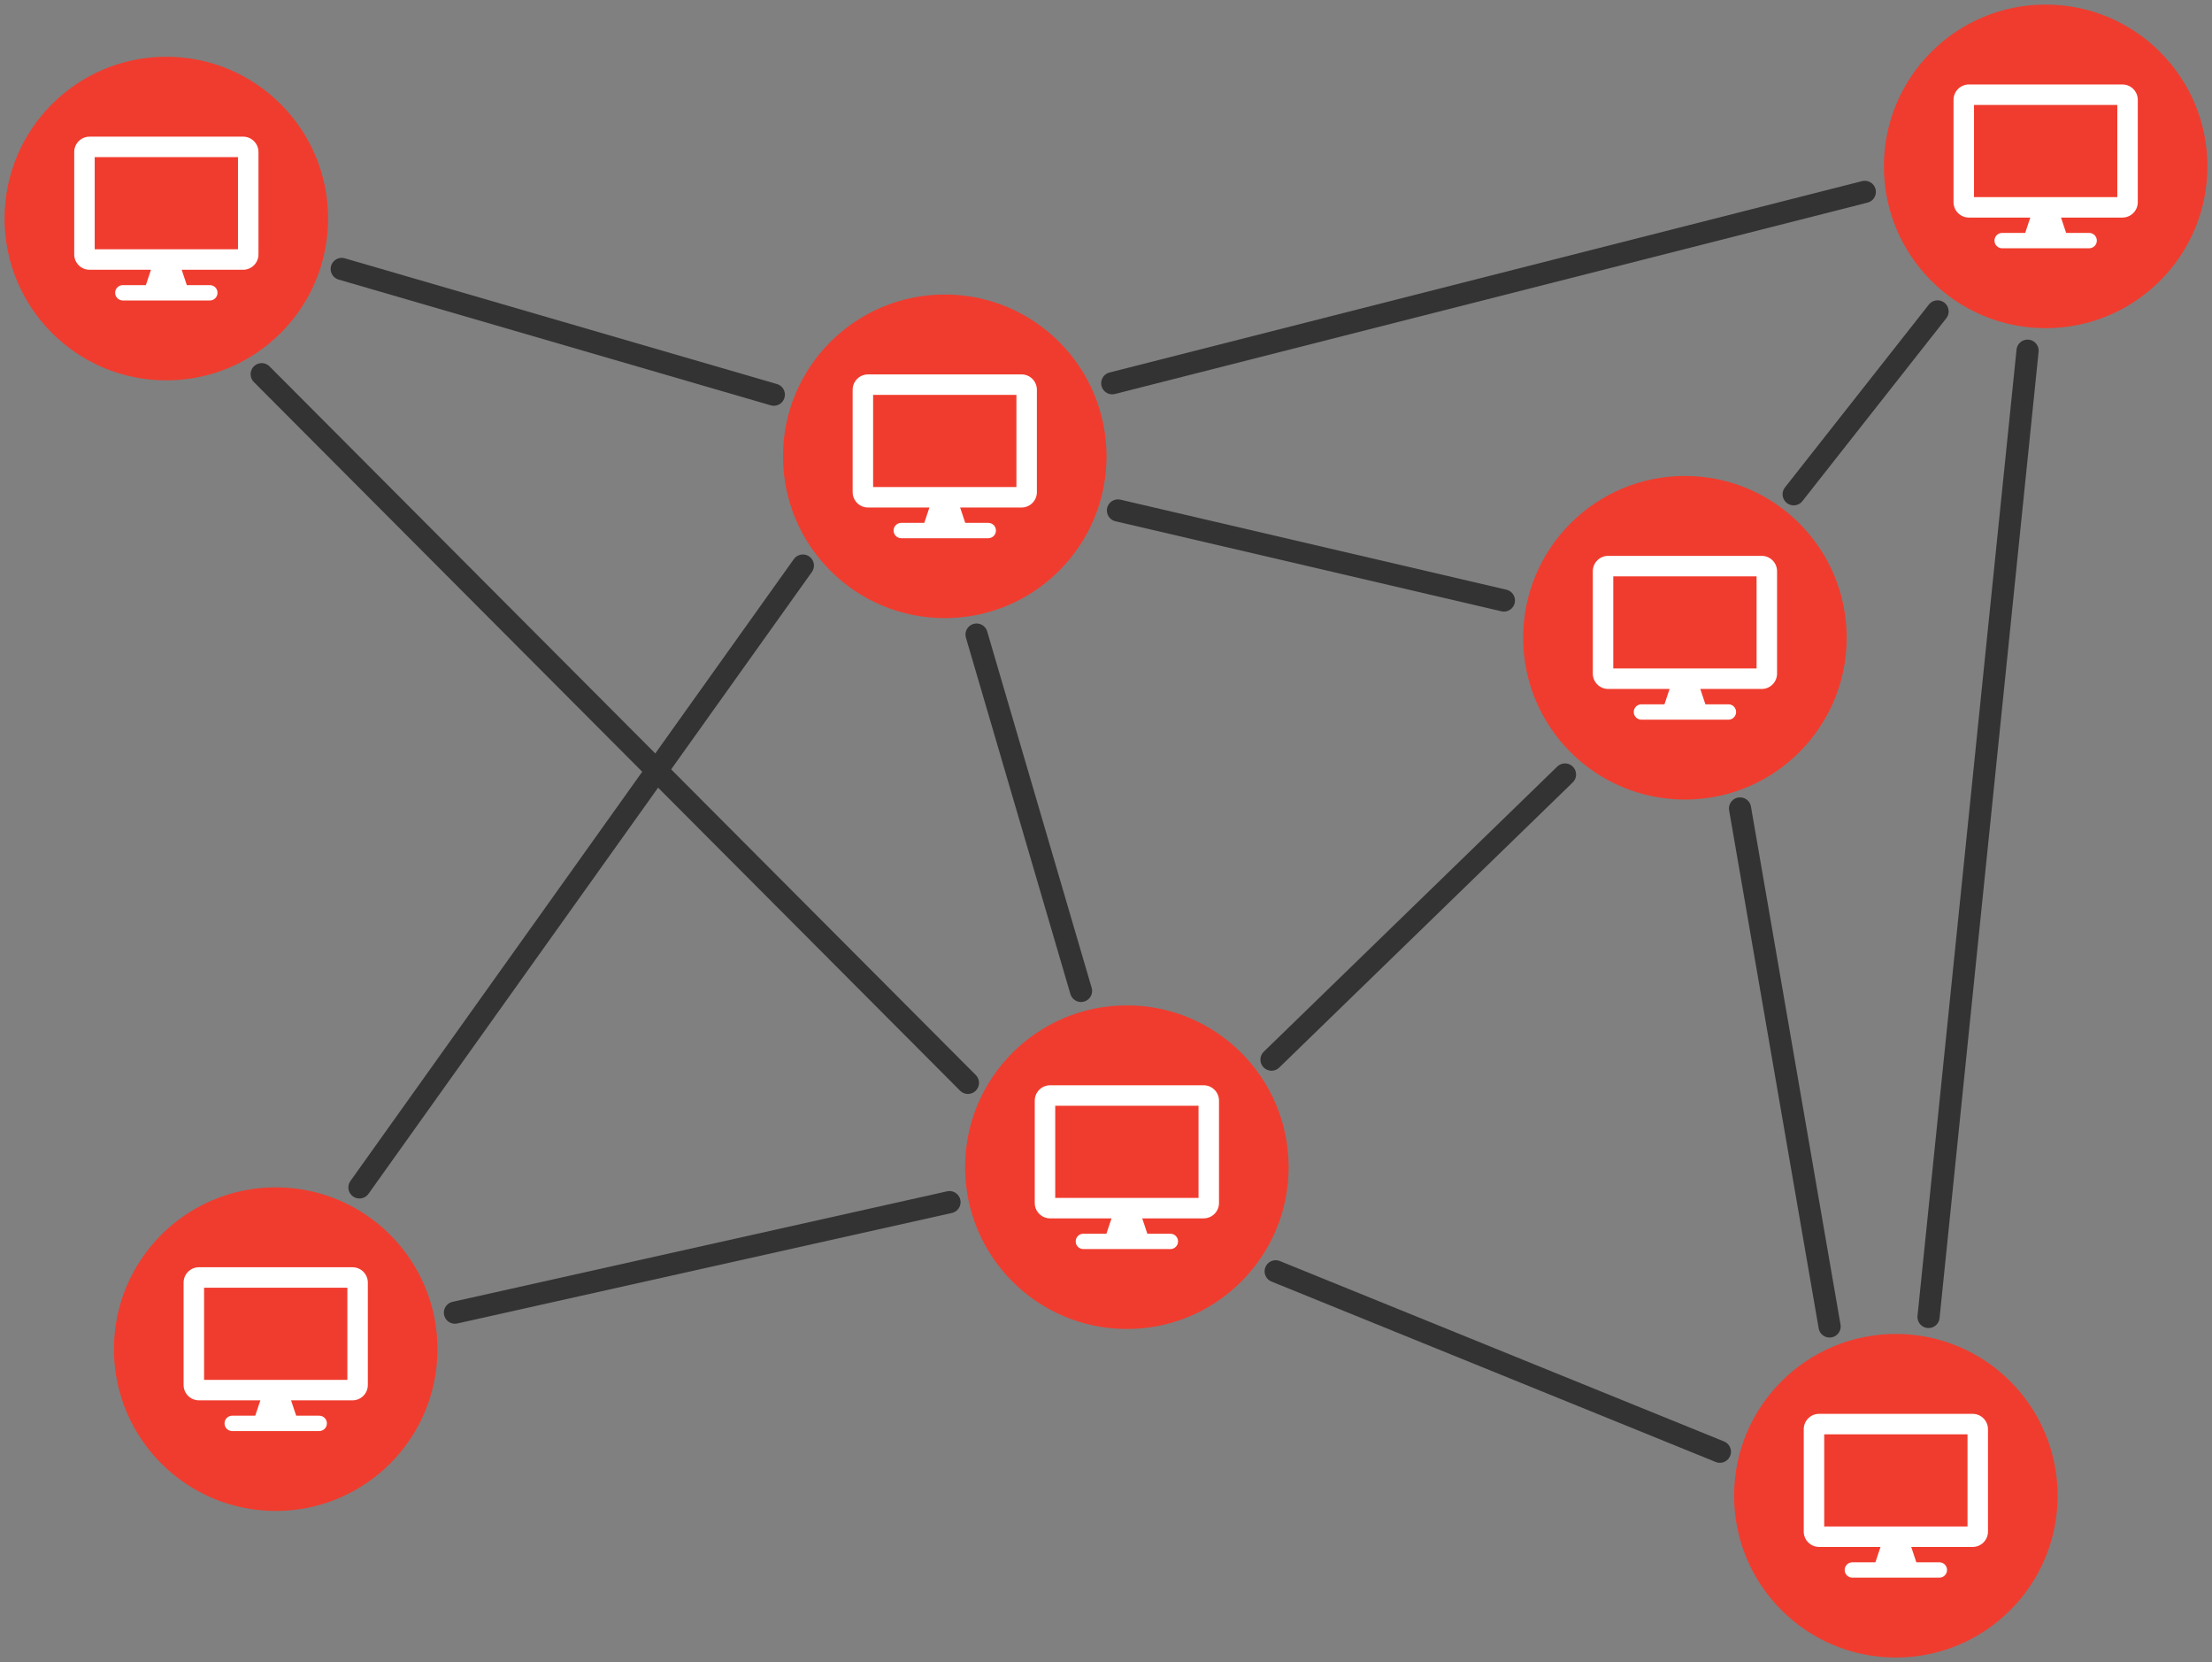 <?xml version="1.0" encoding="UTF-8" standalone="no"?>
<svg
   viewBox="0 0 399.332 300"
   version="1.1"
   id="svg100"
   sodipodi:docname="network.svg"
   width="399.332"
   height="300"
   inkscape:version="1.1 (c68e22c387, 2021-05-23)"
   xmlns:inkscape="http://www.inkscape.org/namespaces/inkscape"
   xmlns:sodipodi="http://sodipodi.sourceforge.net/DTD/sodipodi-0.dtd"
   xmlns="http://www.w3.org/2000/svg"
   xmlns:svg="http://www.w3.org/2000/svg">
  <rect x="0" y="0" width="399.332" height="300" fill="#808080" stroke="none"/>
  <defs
     id="defs104" />
  <sodipodi:namedview
     id="namedview102"
     pagecolor="#ffffff"
     bordercolor="#666666"
     borderopacity="1.0"
     inkscape:pageshadow="2"
     inkscape:pageopacity="0.0"
     inkscape:pagecheckerboard="0"
     showgrid="false"
     inkscape:zoom="1.3035162"
     inkscape:cx="90.140802"
     inkscape:cy="120.05988"
     inkscape:window-width="1920"
     inkscape:window-height="1017"
     inkscape:window-x="-8"
     inkscape:window-y="-8"
     inkscape:window-maximized="1"
     inkscape:current-layer="svg100" />
  <path
     d="m 199.763,82.361 c 0,16.129 -13.075,29.204 -29.204,29.204 -16.129,0 -29.204,-13.075 -29.204,-29.204 0,-16.129 13.075,-29.204 29.204,-29.204 16.129,0 29.204,13.075 29.204,29.204 z"
     fill="#ffffff"
     stroke="#000000"
     stroke-width="1.652"
     id="path2"
     style="fill:#f03c2e;stroke:none;stroke-opacity:1;fill-opacity:1" />
  <path
     d="m 59.233,39.449 c 0,16.129 -13.075,29.204 -29.204,29.204 -16.129,0 -29.204,-13.075 -29.204,-29.204 0,-16.129 13.075,-29.204 29.204,-29.204 16.129,0 29.204,13.075 29.204,29.204 z"
     fill="#ffffff"
     stroke="#000000"
     stroke-width="1.652"
     id="path12"
     style="fill:#f03c2e;stroke:none;stroke-opacity:1;fill-opacity:1" />
  <path
     d="m 78.978,243.512 c 0,16.129 -13.075,29.204 -29.204,29.204 -16.129,0 -29.204,-13.075 -29.204,-29.204 0,-16.129 13.075,-29.204 29.204,-29.204 16.129,0 29.204,13.075 29.204,29.204 z"
     fill="#ffffff"
     stroke="#000000"
     stroke-width="1.652"
     id="path22"
     style="fill:#f03c2e;stroke:none;stroke-opacity:1;fill-opacity:1" />
  <path
     d="m 333.384,115.111 c 0,16.129 -13.075,29.204 -29.204,29.204 -16.129,0 -29.204,-13.075 -29.204,-29.204 0,-16.129 13.075,-29.204 29.204,-29.204 16.129,0 29.204,13.075 29.204,29.204 z"
     fill="#ffffff"
     stroke="#000000"
     stroke-width="1.652"
     id="path32"
     style="fill:#f03c2e;stroke:none;stroke-opacity:1;fill-opacity:1" />
  <path
     d="m 232.638,210.667 c 0,16.129 -13.075,29.204 -29.204,29.204 -16.129,0 -29.204,-13.075 -29.204,-29.204 0,-16.129 13.075,-29.204 29.204,-29.204 16.129,0 29.204,13.075 29.204,29.204 z"
     fill="#ffffff"
     stroke="#ff5500"
     stroke-width="1.652"
     id="path42"
     style="fill:#f03c2e;stroke:none;stroke-opacity:1;fill-opacity:1" />
  <path
     d="m 371.463,269.97 c 0,16.129 -13.075,29.204 -29.204,29.204 -16.129,0 -29.204,-13.075 -29.204,-29.204 0,-16.129 13.075,-29.204 29.204,-29.204 16.129,0 29.204,13.075 29.204,29.204 z"
     fill="#ffffff"
     stroke="#000000"
     stroke-width="1.652"
     id="path54"
     style="fill:#f03c2e;stroke:none;stroke-opacity:1;fill-opacity:1" />
  <path
     d="m 398.506,30.03 c 0,16.129 -13.075,29.204 -29.204,29.204 -16.129,0 -29.204,-13.075 -29.204,-29.204 0,-16.129 13.075,-29.204 29.204,-29.204 16.129,0 29.204,13.075 29.204,29.204 z"
     fill="#ffffff"
     stroke="#000000"
     stroke-width="1.652"
     id="path64"
     style="fill:#f03c2e;stroke:none;stroke-opacity:1;fill-opacity:1" />
  <path
     d="M 61.691,48.542 139.699,71.237"
     fill="none"
     stroke="#000000"
     stroke-linecap="round"
     stroke-width="1.652"
     id="path74"
     style="stroke-width:4;stroke-miterlimit:4;stroke-dasharray:none;stroke:#333333;stroke-opacity:1" />
  <path
     d="m 201.824,92.135 69.675,16.25"
     fill="none"
     stroke="#000000"
     stroke-linecap="round"
     stroke-width="1.652"
     id="path76"
     style="stroke-width:4;stroke-miterlimit:4;stroke-dasharray:none;stroke:#333333;stroke-opacity:1" />
  <path
     d="m 323.812,89.214 25.977,-33.006"
     fill="none"
     stroke="#000000"
     stroke-linecap="round"
     stroke-width="1.652"
     id="path78"
     style="stroke-width:4;stroke-miterlimit:4;stroke-dasharray:none;stroke:#333333;stroke-opacity:1" />
  <path
     d="m 176.298,114.536 18.86,64.316"
     fill="none"
     stroke="#000000"
     stroke-linecap="round"
     stroke-width="1.652"
     id="path80"
     style="stroke-width:4;stroke-miterlimit:4;stroke-dasharray:none;stroke:#333333;stroke-opacity:1" />
  <path
     d="m 282.528,139.792 -52.983,51.463"
     fill="#ff5500"
     stroke="#000000"
     stroke-linecap="round"
     stroke-width="1.652"
     id="path82"
     style="stroke-width:4;stroke-miterlimit:4;stroke-dasharray:none;stroke:#333333;stroke-opacity:1" />
  <path
     d="M 82.13,236.924 171.411,216.978"
     fill="none"
     stroke="#000000"
     stroke-linecap="round"
     stroke-width="1.652"
     id="path84"
     style="stroke-width:4;stroke-miterlimit:4;stroke-dasharray:none;stroke:#333333;stroke-opacity:1" />
  <path
     d="m 230.298,229.46 80.192,32.565"
     fill="none"
     stroke="#000000"
     stroke-linecap="round"
     stroke-width="1.652"
     id="path86"
     style="stroke-width:4;stroke-miterlimit:4;stroke-dasharray:none;stroke:#333333;stroke-opacity:1" />
  <path
     d="M 174.738,195.445 47.243,67.543"
     fill="none"
     stroke="#000000"
     stroke-linecap="round"
     stroke-width="1.652"
     id="path88"
     style="stroke-width:4;stroke-miterlimit:4;stroke-dasharray:none;stroke:#333333;stroke-opacity:1" />
  <path
     d="M 144.939,102.08 64.893,214.318"
     fill="none"
     stroke="#000000"
     stroke-linecap="round"
     stroke-width="1.652"
     id="path90"
     style="stroke-width:4;stroke-miterlimit:4;stroke-dasharray:none;stroke:#333333;stroke-opacity:1" />
  <path
     d="M 200.794,69.172 336.651,34.632"
     fill="none"
     stroke="#000000"
     stroke-linecap="round"
     stroke-width="1.652"
     id="path92"
     style="stroke-width:4;stroke-miterlimit:4;stroke-dasharray:none;stroke:#333333;stroke-opacity:1" />
  <path
     d="M 366.037,63.298 348.159,237.703"
     fill="none"
     stroke="#000000"
     stroke-linecap="round"
     stroke-width="1.652"
     id="path94"
     style="stroke-width:4;stroke-miterlimit:4;stroke-dasharray:none;stroke:#333333;stroke-opacity:1" />
  <path
     d="M 314.131,145.921 330.296,239.418"
     fill="none"
     stroke="#000000"
     stroke-linecap="round"
     stroke-width="1.652"
     id="path96"
     style="stroke-width:4;stroke-miterlimit:4;stroke-dasharray:none;stroke:#333333;stroke-opacity:1" />
  <path
     d="m 217.293,195.884 h -27.717 c -1.53,0 -2.772,1.242 -2.772,2.772 v 18.478 c 0,1.53 1.242,2.772 2.772,2.772 h 11.087 l -0.924,2.772 h -4.158 c -0.768,0 -1.386,0.618 -1.386,1.386 0,0.768 0.618,1.386 1.386,1.386 h 15.707 c 0.768,0 1.386,-0.618 1.386,-1.386 0,-0.768 -0.618,-1.386 -1.386,-1.386 h -4.158 l -0.924,-2.772 h 11.087 c 1.53,0 2.772,-1.242 2.772,-2.772 v -18.478 c 0,-1.53 -1.242,-2.772 -2.772,-2.772 z m -0.924,20.326 h -25.87 v -16.63 h 25.87 z"
     id="path4095"
     style="stroke-width:0.058;fill:#ffffff;fill-opacity:1" />
  <path
     d="m 184.418,67.578 h -27.717 c -1.53,0 -2.772,1.242 -2.772,2.772 v 18.478 c 0,1.53 1.242,2.772 2.772,2.772 h 11.087 l -0.924,2.772 h -4.158 c -0.768,0 -1.386,0.618 -1.386,1.386 0,0.768 0.618,1.386 1.386,1.386 h 15.707 c 0.768,0 1.386,-0.618 1.386,-1.386 0,-0.768 -0.618,-1.386 -1.386,-1.386 h -4.158 l -0.924,-2.772 h 11.087 c 1.53,0 2.772,-1.242 2.772,-2.772 V 70.35 c 0,-1.53 -1.242,-2.772 -2.772,-2.772 z m -0.924,20.326 H 157.624 V 71.274 h 25.87 z"
     id="path4095-3"
     style="stroke-width:0.058;fill:#ffffff;fill-opacity:1" />
  <path
     d="M 43.888,24.667 H 16.171 c -1.53,0 -2.772,1.242 -2.772,2.772 V 45.917 c 0,1.53 1.242,2.772 2.772,2.772 h 11.087 l -0.924,2.772 h -4.158 c -0.768,0 -1.386,0.618 -1.386,1.386 0,0.768 0.618,1.386 1.386,1.386 H 37.883 c 0.768,0 1.386,-0.618 1.386,-1.386 0,-0.768 -0.618,-1.386 -1.386,-1.386 h -4.158 l -0.924,-2.772 h 11.087 c 1.53,0 2.772,-1.242 2.772,-2.772 V 27.438 c 0,-1.53 -1.242,-2.772 -2.772,-2.772 z m -0.924,20.326 H 17.095 V 28.362 h 25.87 z"
     id="path4095-9"
     style="stroke-width:0.058;fill:#ffffff;fill-opacity:1" />
  <path
     d="M 63.633,228.729 H 35.916 c -1.53,0 -2.772,1.242 -2.772,2.772 v 18.478 c 0,1.53 1.242,2.772 2.772,2.772 H 47.003 l -0.924,2.772 h -4.158 c -0.768,0 -1.386,0.618 -1.386,1.386 0,0.768 0.618,1.386 1.386,1.386 h 15.707 c 0.768,0 1.386,-0.618 1.386,-1.386 0,-0.768 -0.618,-1.386 -1.386,-1.386 h -4.158 l -0.924,-2.772 h 11.087 c 1.53,0 2.772,-1.242 2.772,-2.772 v -18.478 c 0,-1.53 -1.242,-2.772 -2.772,-2.772 z m -0.924,20.326 H 36.84 v -16.63 h 25.87 z"
     id="path4095-8"
     style="stroke-width:0.058;fill:#ffffff;fill-opacity:1" />
  <path
     d="m 318.039,100.329 h -27.717 c -1.53,0 -2.772,1.242 -2.772,2.772 v 18.478 c 0,1.53 1.242,2.772 2.772,2.772 h 11.087 l -0.924,2.772 h -4.158 c -0.768,0 -1.386,0.618 -1.386,1.386 0,0.768 0.618,1.386 1.386,1.386 h 15.707 c 0.768,0 1.386,-0.618 1.386,-1.386 0,-0.768 -0.618,-1.386 -1.386,-1.386 h -4.158 l -0.924,-2.772 h 11.087 c 1.53,0 2.772,-1.242 2.772,-2.772 v -18.478 c 0,-1.53 -1.242,-2.772 -2.772,-2.772 z m -0.924,20.326 H 291.245 V 104.024 H 317.115 Z"
     id="path4095-80"
     style="stroke-width:0.058;fill:#ffffff;fill-opacity:1" />
  <path
     d="m 383.161,15.247 h -27.717 c -1.53,0 -2.772,1.242 -2.772,2.772 v 18.478 c 0,1.53 1.242,2.772 2.772,2.772 h 11.087 l -0.924,2.772 h -4.158 c -0.768,0 -1.386,0.618 -1.386,1.386 0,0.768 0.618,1.386 1.386,1.386 h 15.707 c 0.768,0 1.386,-0.618 1.386,-1.386 0,-0.768 -0.618,-1.386 -1.386,-1.386 h -4.158 l -0.924,-2.772 h 11.087 c 1.53,0 2.772,-1.242 2.772,-2.772 V 18.019 c 0,-1.53 -1.241,-2.772 -2.772,-2.772 z m -0.924,20.326 H 356.368 V 18.943 h 25.87 z"
     id="path4095-4"
     style="stroke-width:0.058;fill:#ffffff;fill-opacity:1" />
  <path
     d="m 356.118,255.188 h -27.717 c -1.53,0 -2.772,1.242 -2.772,2.772 v 18.478 c 0,1.53 1.241,2.772 2.772,2.772 h 11.087 l -0.924,2.772 h -4.158 c -0.768,0 -1.386,0.618 -1.386,1.386 0,0.768 0.618,1.386 1.386,1.386 h 15.707 c 0.768,0 1.386,-0.618 1.386,-1.386 0,-0.768 -0.618,-1.386 -1.386,-1.386 h -4.158 l -0.924,-2.772 h 11.087 c 1.53,0 2.772,-1.242 2.772,-2.772 v -18.478 c 0,-1.53 -1.241,-2.772 -2.772,-2.772 z m -0.924,20.326 h -25.87 v -16.63 h 25.87 z"
     id="path4095-31"
     style="stroke-width:0.058;fill:#ffffff;fill-opacity:1" />
</svg>

